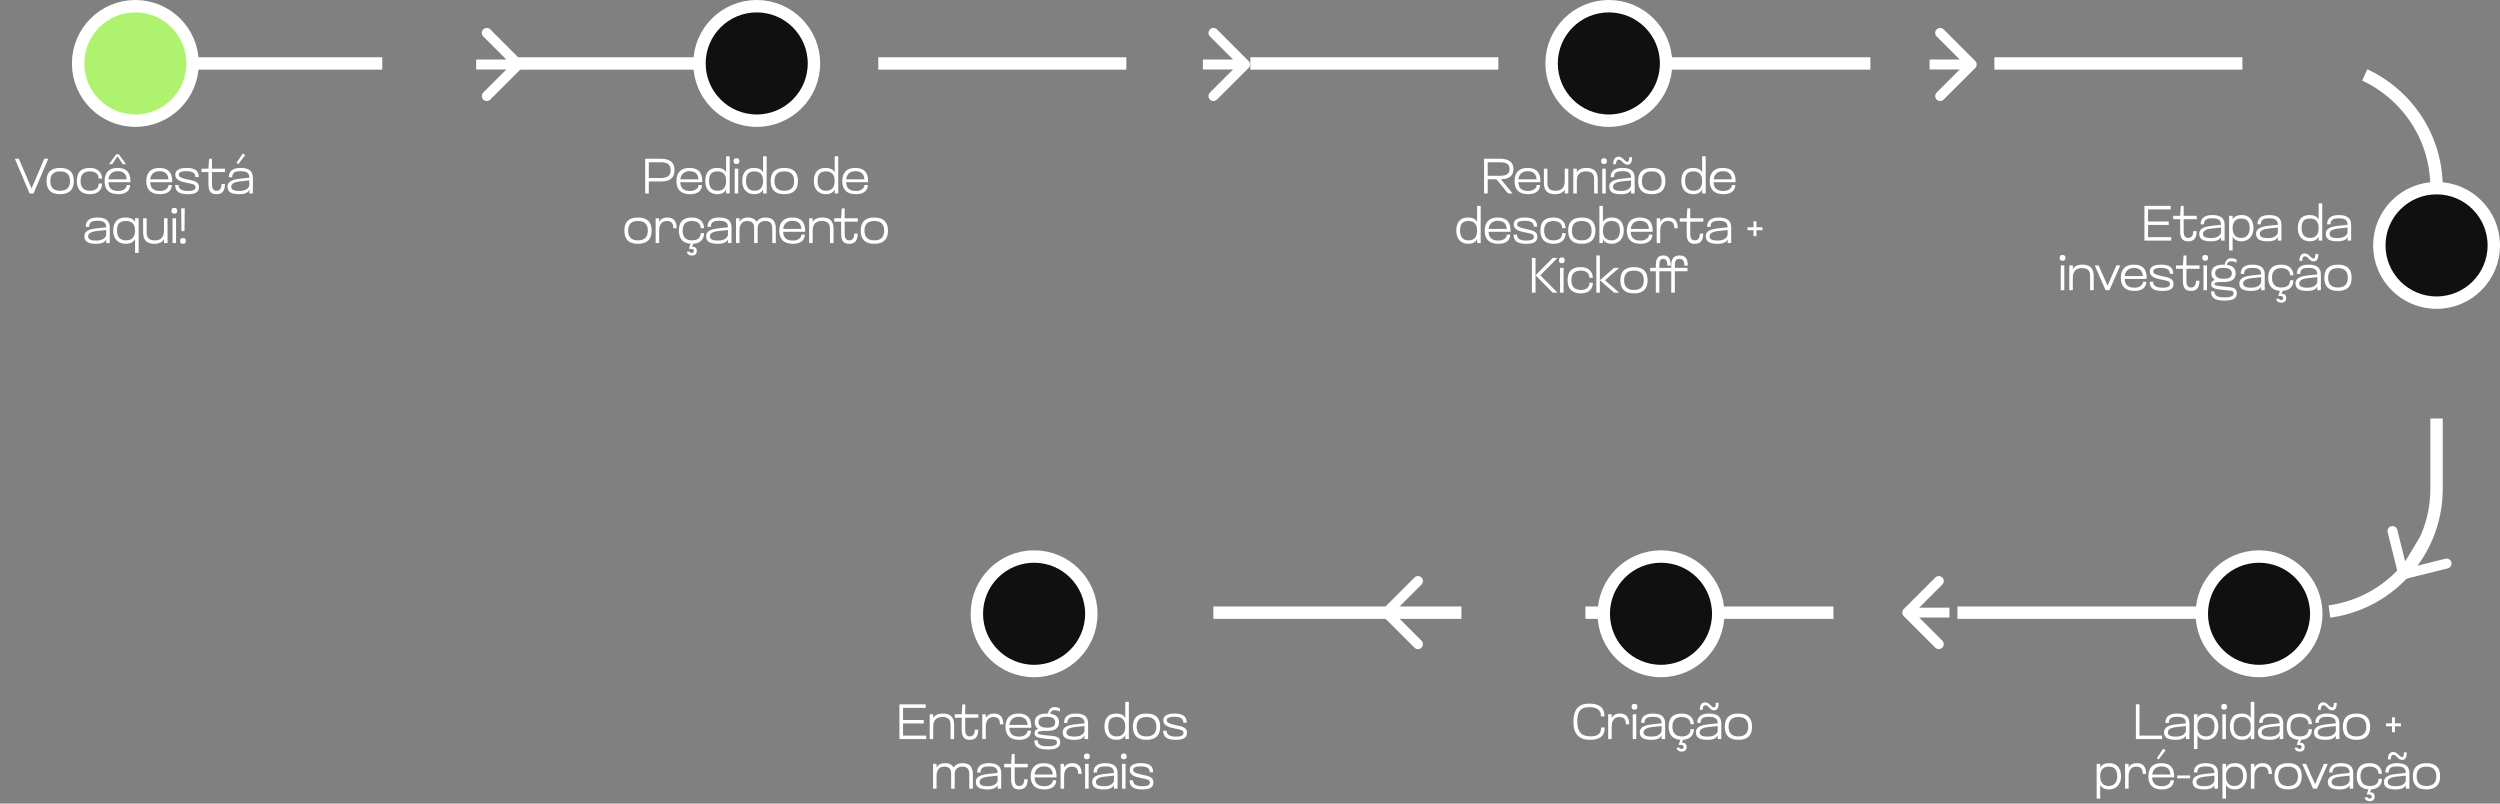 <svg width="1008" height="324" viewBox="0 0 1008 324" fill="none" xmlns="http://www.w3.org/2000/svg">
<rect x="0" y="0" width="1008" height="324" fill="#808080" stroke="none"/>
<path d="M19.466 64L13.526 78H11.926L5.986 64H7.586L12.726 75.98L17.846 64H19.466ZM18.763 73C18.763 69.52 20.523 67.7 24.243 67.7C27.963 67.7 29.763 69.52 29.763 73C29.763 76.48 27.963 78.3 24.243 78.3C20.523 78.3 18.763 76.48 18.763 73ZM20.283 73C20.283 75.58 21.563 76.92 24.243 76.92C26.923 76.92 28.223 75.58 28.223 73C28.223 70.44 26.923 69.1 24.243 69.1C21.543 69.1 20.283 70.44 20.283 73ZM36.27 67.7C39.45 67.7 41.13 69.6 41.13 72H39.77C39.77 70.36 38.67 69.1 36.23 69.1C34.03 69.1 32.49 70.12 32.49 72.98C32.49 75.96 34.19 76.92 36.29 76.92C38.75 76.92 39.79 75.66 39.79 74H41.15C41.15 76.4 39.67 78.3 36.31 78.3C32.85 78.3 30.97 76.48 30.97 73C30.97 69.48 32.59 67.7 36.27 67.7ZM52.581 73.1V73.46H43.701C43.821 76.1 45.321 77 47.721 77C49.681 77 51.101 75.9 51.101 74.6H52.461C52.461 76.8 50.801 78.3 47.701 78.3C43.981 78.3 42.161 76.48 42.161 73C42.161 69.6 44.001 67.7 47.341 67.7C51.081 67.7 52.581 69.6 52.581 73.1ZM43.741 72.3H51.061C50.921 69.92 49.461 69.02 47.421 69.02C45.501 69.02 43.941 70.12 43.741 72.3ZM47.901 62.2L50.801 66.2H49.521L47.361 63L45.241 66.2H43.941L46.861 62.2H47.901ZM69.417 73.1V73.46H60.537C60.657 76.1 62.157 77 64.557 77C66.517 77 67.937 75.9 67.937 74.6H69.297C69.297 76.8 67.637 78.3 64.537 78.3C60.817 78.3 58.997 76.48 58.997 73C58.997 69.6 60.837 67.7 64.177 67.7C67.917 67.7 69.417 69.6 69.417 73.1ZM60.577 72.3H67.897C67.757 69.92 66.297 69.02 64.257 69.02C62.337 69.02 60.777 70.12 60.577 72.3ZM70.678 70.46C70.678 68.52 72.458 67.7 75.198 67.7C78.538 67.7 80.138 68.8 80.138 71.4H78.778C78.778 69.58 77.378 69.02 75.058 69.02C72.558 69.02 72.078 69.78 72.078 70.46C72.078 71.2 72.878 71.78 75.578 72.34C78.498 72.94 80.238 73.3 80.238 75.48C80.238 77.54 78.678 78.3 75.738 78.3C72.198 78.3 70.638 77.2 70.638 74.6H71.998C71.998 76.4 73.618 77 75.818 77C78.078 77 78.838 76.4 78.838 75.54C78.838 74.24 77.518 74.2 75.118 73.68C72.938 73.24 70.678 72.56 70.678 70.46ZM84.039 74.36V69.38H81.239V68H84.039L84.299 64H85.459V68H90.739V69.38H85.459V74.26C85.459 75.5 85.719 76.92 87.279 76.92C88.379 76.92 89.319 76.3 89.319 74.2H90.699C90.699 77.3 89.339 78.3 87.259 78.3C85.299 78.3 84.039 77.38 84.039 74.36ZM100.527 78V76.44C100.227 77.46 99.027 78.3 96.507 78.3C93.607 78.3 91.727 77.64 91.727 75.26C91.727 73.36 93.307 72.42 96.787 72.04L100.527 71.64V71.56C100.527 69.18 98.447 69.02 97.027 69.02C95.467 69.02 93.627 69.18 93.627 71.46H92.267C92.267 68.84 94.087 67.7 96.987 67.7C100.327 67.7 101.967 68.96 101.967 71.68V78H100.527ZM100.527 74.6V72.74L96.727 73.14C94.967 73.34 93.247 73.88 93.247 75.26C93.247 76.26 93.847 77 96.567 77C99.527 77 100.527 75.44 100.527 74.6ZM95.347 65.7L97.907 61.86L98.847 62.54L96.067 66.2L95.347 65.7ZM42.812 98V96.44C42.512 97.46 41.312 98.3 38.792 98.3C35.892 98.3 34.012 97.64 34.012 95.26C34.012 93.36 35.592 92.42 39.072 92.04L42.812 91.64V91.56C42.812 89.18 40.732 89.02 39.312 89.02C37.752 89.02 35.912 89.18 35.912 91.46H34.552C34.552 88.84 36.372 87.7 39.272 87.7C42.612 87.7 44.252 88.96 44.252 91.68V98H42.812ZM42.812 94.6V92.74L39.012 93.14C37.252 93.34 35.532 93.88 35.532 95.26C35.532 96.26 36.132 97 38.852 97C41.812 97 42.812 95.44 42.812 94.6ZM54.458 102V96.42C53.858 97.56 52.718 98.3 50.657 98.3C47.797 98.3 45.657 96.48 45.657 93C45.657 89.52 47.417 87.7 50.578 87.7C52.657 87.7 53.837 88.38 54.458 89.52V88H55.898V102H54.458ZM47.178 93C47.178 95.54 48.417 96.92 50.797 96.92C53.237 96.92 54.458 95.54 54.458 93C54.458 90.44 53.237 89.1 50.797 89.1C48.057 89.1 47.178 90.44 47.178 93ZM57.713 88H59.133V93.64C59.133 95.58 59.753 96.92 62.453 96.92C64.873 96.92 66.113 95.58 66.113 93.02V88H67.553V98H66.113V96.44C65.453 97.58 64.253 98.3 62.213 98.3C59.093 98.3 57.713 96.78 57.713 93.7V88ZM69.573 98V88H70.993V98H69.573ZM69.113 84.96C69.113 84.18 69.473 83.8 70.273 83.8C71.093 83.8 71.453 84.18 71.453 84.96C71.453 85.74 71.093 86.14 70.273 86.14C69.473 86.14 69.113 85.74 69.113 84.96ZM73.051 84H74.491L74.391 93.2H73.151L73.051 84ZM72.611 97.14C72.611 96.36 72.951 95.98 73.771 95.98C74.591 95.98 74.931 96.36 74.931 97.14C74.931 97.94 74.591 98.3 73.771 98.3C72.951 98.3 72.611 97.94 72.611 97.14Z" fill="white"/>
<path d="M260.143 78V64H266.343C270.263 64 271.963 65.56 271.963 68.6C271.963 71.62 270.303 73.18 266.343 73.18H261.603V78H260.143ZM261.603 71.78H266.403C269.303 71.78 270.403 70.72 270.403 68.6C270.403 66.46 269.303 65.42 266.403 65.42H261.603V71.78ZM283.151 73.1V73.46H274.271C274.391 76.1 275.891 77 278.291 77C280.251 77 281.671 75.9 281.671 74.6H283.031C283.031 76.8 281.371 78.3 278.271 78.3C274.551 78.3 272.731 76.48 272.731 73C272.731 69.6 274.571 67.7 277.911 67.7C281.651 67.7 283.151 69.6 283.151 73.1ZM274.311 72.3H281.631C281.491 69.92 280.031 69.02 277.991 69.02C276.071 69.02 274.511 70.12 274.311 72.3ZM292.772 78V76.42C292.192 77.56 291.112 78.3 289.152 78.3C286.412 78.3 284.372 76.48 284.372 73C284.372 69.52 286.052 67.7 289.072 67.7C291.072 67.7 292.192 68.38 292.772 69.52V63H294.212V78H292.772ZM285.892 73C285.892 75.54 287.072 76.92 289.312 76.92C291.612 76.92 292.772 75.54 292.772 73C292.772 70.44 291.612 69.1 289.312 69.1C286.732 69.1 285.892 70.44 285.892 73ZM296.237 78V68H297.657V78H296.237ZM295.777 64.96C295.777 64.18 296.137 63.8 296.937 63.8C297.757 63.8 298.117 64.18 298.117 64.96C298.117 65.74 297.757 66.14 296.937 66.14C296.137 66.14 295.777 65.74 295.777 64.96ZM307.674 78V76.42C307.094 77.56 306.014 78.3 304.054 78.3C301.314 78.3 299.274 76.48 299.274 73C299.274 69.52 300.954 67.7 303.974 67.7C305.974 67.7 307.094 68.38 307.674 69.52V63H309.114V78H307.674ZM300.794 73C300.794 75.54 301.974 76.92 304.214 76.92C306.514 76.92 307.674 75.54 307.674 73C307.674 70.44 306.514 69.1 304.214 69.1C301.634 69.1 300.794 70.44 300.794 73ZM310.739 73C310.739 69.52 312.499 67.7 316.219 67.7C319.939 67.7 321.739 69.52 321.739 73C321.739 76.48 319.939 78.3 316.219 78.3C312.499 78.3 310.739 76.48 310.739 73ZM312.259 73C312.259 75.58 313.539 76.92 316.219 76.92C318.899 76.92 320.199 75.58 320.199 73C320.199 70.44 318.899 69.1 316.219 69.1C313.519 69.1 312.259 70.44 312.259 73ZM336.541 78V76.42C335.961 77.56 334.881 78.3 332.921 78.3C330.181 78.3 328.141 76.48 328.141 73C328.141 69.52 329.821 67.7 332.841 67.7C334.841 67.7 335.961 68.38 336.541 69.52V63H337.981V78H336.541ZM329.661 73C329.661 75.54 330.841 76.92 333.081 76.92C335.381 76.92 336.541 75.54 336.541 73C336.541 70.44 335.381 69.1 333.081 69.1C330.501 69.1 329.661 70.44 329.661 73ZM350.026 73.1V73.46H341.146C341.266 76.1 342.766 77 345.166 77C347.126 77 348.546 75.9 348.546 74.6H349.906C349.906 76.8 348.246 78.3 345.146 78.3C341.426 78.3 339.606 76.48 339.606 73C339.606 69.6 341.446 67.7 344.786 67.7C348.526 67.7 350.026 69.6 350.026 73.1ZM341.186 72.3H348.506C348.366 69.92 346.906 69.02 344.866 69.02C342.946 69.02 341.386 70.12 341.186 72.3ZM251.745 93C251.745 89.52 253.505 87.7 257.225 87.7C260.945 87.7 262.745 89.52 262.745 93C262.745 96.48 260.945 98.3 257.225 98.3C253.505 98.3 251.745 96.48 251.745 93ZM253.265 93C253.265 95.58 254.545 96.92 257.225 96.92C259.905 96.92 261.205 95.58 261.205 93C261.205 90.44 259.905 89.1 257.225 89.1C254.525 89.1 253.265 90.44 253.265 93ZM265.772 98H264.352V88H265.772V89.46C266.392 88.36 267.472 87.7 269.092 87.7C271.672 87.7 272.832 89.26 272.832 92.04H271.472C271.472 90.28 270.892 89.1 268.892 89.1C266.952 89.1 265.772 90.44 265.772 93V98ZM279.017 87.7C282.197 87.7 283.877 89.6 283.877 92H282.517C282.517 90.36 281.417 89.1 278.977 89.1C276.777 89.1 275.237 90.12 275.237 92.98C275.237 95.96 276.937 96.92 279.037 96.92C281.497 96.92 282.537 95.66 282.537 94H283.897C283.897 96.4 282.417 98.3 279.057 98.3C275.597 98.3 273.717 96.48 273.717 93C273.717 89.48 275.337 87.7 279.017 87.7ZM278.457 98.26H279.577L279.037 99.44C279.977 99.44 280.957 99.76 280.957 101.12C280.957 102.48 280.157 103.04 278.997 103.04C278.677 103.04 276.997 103 276.997 101.44H278.077C278.077 101.78 278.537 101.98 278.917 101.98C279.477 101.98 279.777 101.7 279.777 101.16C279.777 100.52 279.217 100.32 278.357 100.32H277.737L278.457 98.26ZM293.509 98V96.44C293.209 97.46 292.009 98.3 289.489 98.3C286.589 98.3 284.709 97.64 284.709 95.26C284.709 93.36 286.289 92.42 289.769 92.04L293.509 91.64V91.56C293.509 89.18 291.429 89.02 290.009 89.02C288.449 89.02 286.609 89.18 286.609 91.46H285.249C285.249 88.84 287.069 87.7 289.969 87.7C293.309 87.7 294.949 88.96 294.949 91.68V98H293.509ZM293.509 94.6V92.74L289.709 93.14C287.949 93.34 286.229 93.88 286.229 95.26C286.229 96.26 286.829 97 289.549 97C292.509 97 293.509 95.44 293.509 94.6ZM305.494 98H304.054V91.72C304.054 90.44 303.534 89.1 301.274 89.1C299.214 89.1 298.174 90.44 298.174 93V98H296.754V88H298.174V89.48C298.814 88.36 299.894 87.7 301.574 87.7C303.354 87.7 304.474 88.4 305.034 89.44C305.634 88.52 306.774 87.7 308.634 87.7C311.574 87.7 312.814 89.22 312.814 92.32V98H311.374V92.38C311.374 90.44 310.854 89.1 308.594 89.1C306.534 89.1 305.494 90.44 305.494 91.74V98ZM324.626 93.1V93.46H315.746C315.866 96.1 317.366 97 319.766 97C321.726 97 323.146 95.9 323.146 94.6H324.506C324.506 96.8 322.846 98.3 319.746 98.3C316.026 98.3 314.206 96.48 314.206 93C314.206 89.6 316.046 87.7 319.386 87.7C323.126 87.7 324.626 89.6 324.626 93.1ZM315.786 92.3H323.106C322.966 89.92 321.506 89.02 319.466 89.02C317.546 89.02 315.986 90.12 315.786 92.3ZM327.666 98H326.246V88H327.666V89.48C328.346 88.36 329.546 87.7 331.586 87.7C334.706 87.7 336.086 89.22 336.086 92.32V98H334.646V92.38C334.646 90.44 334.046 89.1 331.326 89.1C328.906 89.1 327.666 90.44 327.666 93V98ZM339.149 94.36V89.38H336.349V88H339.149L339.409 84H340.569V88H345.849V89.38H340.569V94.26C340.569 95.5 340.829 96.92 342.389 96.92C343.489 96.92 344.429 96.3 344.429 94.2H345.809C345.809 97.3 344.449 98.3 342.369 98.3C340.409 98.3 339.149 97.38 339.149 94.36ZM347.038 93C347.038 89.52 348.798 87.7 352.518 87.7C356.238 87.7 358.038 89.52 358.038 93C358.038 96.48 356.238 98.3 352.518 98.3C348.798 98.3 347.038 96.48 347.038 93ZM348.558 93C348.558 95.58 349.838 96.92 352.518 96.92C355.198 96.92 356.498 95.58 356.498 93C356.498 90.44 355.198 89.1 352.518 89.1C349.818 89.1 348.558 90.44 348.558 93Z" fill="white"/>
<path d="M598.381 78V64H604.581C608.501 64 610.201 65.42 610.201 68.14C610.201 70.74 608.661 72.24 605.361 72.24H605.141L609.881 78H608.061L603.361 72.28H599.841V78H598.381ZM599.841 70.88H604.661C607.581 70.88 608.641 69.96 608.641 68.14C608.641 66.32 607.581 65.42 604.661 65.42H599.841V70.88ZM621.077 73.1V73.46H612.197C612.317 76.1 613.817 77 616.217 77C618.177 77 619.597 75.9 619.597 74.6H620.957C620.957 76.8 619.297 78.3 616.197 78.3C612.477 78.3 610.657 76.48 610.657 73C610.657 69.6 612.497 67.7 615.837 67.7C619.577 67.7 621.077 69.6 621.077 73.1ZM612.237 72.3H619.557C619.417 69.92 617.957 69.02 615.917 69.02C613.997 69.02 612.437 70.12 612.237 72.3ZM622.497 68H623.917V73.64C623.917 75.58 624.537 76.92 627.237 76.92C629.657 76.92 630.897 75.58 630.897 73.02V68H632.337V78H630.897V76.44C630.237 77.58 629.037 78.3 626.997 78.3C623.877 78.3 622.497 76.78 622.497 73.7V68ZM635.778 78H634.358V68H635.778V69.48C636.458 68.36 637.658 67.7 639.698 67.7C642.818 67.7 644.198 69.22 644.198 72.32V78H642.758V72.38C642.758 70.44 642.158 69.1 639.438 69.1C637.018 69.1 635.778 70.44 635.778 73V78ZM646.018 78V68H647.438V78H646.018ZM645.558 64.96C645.558 64.18 645.918 63.8 646.718 63.8C647.538 63.8 647.898 64.18 647.898 64.96C647.898 65.74 647.538 66.14 646.718 66.14C645.918 66.14 645.558 65.74 645.558 64.96ZM657.655 78V76.44C657.355 77.46 656.155 78.3 653.635 78.3C650.735 78.3 648.855 77.64 648.855 75.26C648.855 73.36 650.435 72.42 653.915 72.04L657.655 71.64V71.56C657.655 69.18 655.575 69.02 654.155 69.02C652.595 69.02 650.755 69.18 650.755 71.46H649.395C649.395 68.84 651.215 67.7 654.115 67.7C657.455 67.7 659.095 68.96 659.095 71.68V78H657.655ZM657.655 74.6V72.74L653.855 73.14C652.095 73.34 650.375 73.88 650.375 75.26C650.375 76.26 650.975 77 653.695 77C656.655 77 657.655 75.44 657.655 74.6ZM650.435 66.2C650.435 64.64 650.935 63.18 652.635 63.18C654.315 63.18 655.055 65.24 656.095 65.24C656.775 65.24 656.875 64.48 656.875 63.38H658.055C658.055 64.98 657.675 66.4 656.255 66.4C654.335 66.4 654.095 64.36 652.655 64.36C652.215 64.36 651.595 64.64 651.595 66.2H650.435ZM660.501 73C660.501 69.52 662.261 67.7 665.981 67.7C669.701 67.7 671.501 69.52 671.501 73C671.501 76.48 669.701 78.3 665.981 78.3C662.261 78.3 660.501 76.48 660.501 73ZM662.021 73C662.021 75.58 663.301 76.92 665.981 76.92C668.661 76.92 669.961 75.58 669.961 73C669.961 70.44 668.661 69.1 665.981 69.1C663.281 69.1 662.021 70.44 662.021 73ZM686.303 78V76.42C685.723 77.56 684.643 78.3 682.683 78.3C679.943 78.3 677.903 76.48 677.903 73C677.903 69.52 679.583 67.7 682.603 67.7C684.603 67.7 685.723 68.38 686.303 69.52V63H687.743V78H686.303ZM679.423 73C679.423 75.54 680.603 76.92 682.843 76.92C685.143 76.92 686.303 75.54 686.303 73C686.303 70.44 685.143 69.1 682.843 69.1C680.263 69.1 679.423 70.44 679.423 73ZM699.788 73.1V73.46H690.908C691.028 76.1 692.528 77 694.928 77C696.888 77 698.308 75.9 698.308 74.6H699.668C699.668 76.8 698.008 78.3 694.908 78.3C691.188 78.3 689.368 76.48 689.368 73C689.368 69.6 691.208 67.7 694.548 67.7C698.288 67.7 699.788 69.6 699.788 73.1ZM690.948 72.3H698.268C698.128 69.92 696.668 69.02 694.628 69.02C692.708 69.02 691.148 70.12 690.948 72.3ZM595.571 98V96.42C594.991 97.56 593.911 98.3 591.951 98.3C589.211 98.3 587.171 96.48 587.171 93C587.171 89.52 588.851 87.7 591.871 87.7C593.871 87.7 594.991 88.38 595.571 89.52V83H597.011V98H595.571ZM588.691 93C588.691 95.54 589.871 96.92 592.111 96.92C594.411 96.92 595.571 95.54 595.571 93C595.571 90.44 594.411 89.1 592.111 89.1C589.531 89.1 588.691 90.44 588.691 93ZM609.055 93.1V93.46H600.175C600.295 96.1 601.795 97 604.195 97C606.155 97 607.575 95.9 607.575 94.6H608.935C608.935 96.8 607.275 98.3 604.175 98.3C600.455 98.3 598.635 96.48 598.635 93C598.635 89.6 600.475 87.7 603.815 87.7C607.555 87.7 609.055 89.6 609.055 93.1ZM600.215 92.3H607.535C607.395 89.92 605.935 89.02 603.895 89.02C601.975 89.02 600.415 90.12 600.215 92.3ZM610.316 90.46C610.316 88.52 612.096 87.7 614.836 87.7C618.176 87.7 619.776 88.8 619.776 91.4H618.416C618.416 89.58 617.016 89.02 614.696 89.02C612.196 89.02 611.716 89.78 611.716 90.46C611.716 91.2 612.516 91.78 615.216 92.34C618.136 92.94 619.876 93.3 619.876 95.48C619.876 97.54 618.316 98.3 615.376 98.3C611.836 98.3 610.276 97.2 610.276 94.6H611.636C611.636 96.4 613.256 97 615.456 97C617.716 97 618.476 96.4 618.476 95.54C618.476 94.24 617.156 94.2 614.756 93.68C612.576 93.24 610.316 92.56 610.316 90.46ZM626.377 87.7C629.557 87.7 631.237 89.6 631.237 92H629.877C629.877 90.36 628.777 89.1 626.337 89.1C624.137 89.1 622.597 90.12 622.597 92.98C622.597 95.96 624.297 96.92 626.397 96.92C628.857 96.92 629.897 95.66 629.897 94H631.257C631.257 96.4 629.777 98.3 626.417 98.3C622.957 98.3 621.077 96.48 621.077 93C621.077 89.48 622.697 87.7 626.377 87.7ZM632.268 93C632.268 89.52 634.028 87.7 637.748 87.7C641.468 87.7 643.268 89.52 643.268 93C643.268 96.48 641.468 98.3 637.748 98.3C634.028 98.3 632.268 96.48 632.268 93ZM633.788 93C633.788 95.58 635.068 96.92 637.748 96.92C640.428 96.92 641.728 95.58 641.728 93C641.728 90.44 640.428 89.1 637.748 89.1C635.048 89.1 633.788 90.44 633.788 93ZM646.295 98H644.875V83H646.295V89.48C646.915 88.36 648.035 87.7 649.995 87.7C652.795 87.7 654.715 89.52 654.715 93C654.715 96.48 652.415 98.3 649.915 98.3C647.995 98.3 646.895 97.58 646.295 96.46V98ZM653.175 93C653.175 90.44 652.155 89.1 649.775 89.1C647.535 89.1 646.295 90.44 646.295 93C646.295 95.54 647.535 96.92 649.775 96.92C651.795 96.92 653.175 95.54 653.175 93ZM666.36 93.1V93.46H657.48C657.6 96.1 659.1 97 661.5 97C663.46 97 664.88 95.9 664.88 94.6H666.24C666.24 96.8 664.58 98.3 661.48 98.3C657.76 98.3 655.94 96.48 655.94 93C655.94 89.6 657.78 87.7 661.12 87.7C664.86 87.7 666.36 89.6 666.36 93.1ZM657.52 92.3H664.84C664.7 89.92 663.24 89.02 661.2 89.02C659.28 89.02 657.72 90.12 657.52 92.3ZM669.401 98H667.981V88H669.401V89.46C670.021 88.36 671.101 87.7 672.721 87.7C675.301 87.7 676.461 89.26 676.461 92.04H675.101C675.101 90.28 674.521 89.1 672.521 89.1C670.581 89.1 669.401 90.44 669.401 93V98ZM680.083 94.36V89.38H677.283V88H680.083L680.343 84H681.503V88H686.783V89.38H681.503V94.26C681.503 95.5 681.763 96.92 683.323 96.92C684.423 96.92 685.363 96.3 685.363 94.2H686.743C686.743 97.3 685.383 98.3 683.303 98.3C681.343 98.3 680.083 97.38 680.083 94.36ZM696.571 98V96.44C696.271 97.46 695.071 98.3 692.551 98.3C689.651 98.3 687.771 97.64 687.771 95.26C687.771 93.36 689.351 92.42 692.831 92.04L696.571 91.64V91.56C696.571 89.18 694.491 89.02 693.071 89.02C691.511 89.02 689.671 89.18 689.671 91.46H688.311C688.311 88.84 690.131 87.7 693.031 87.7C696.371 87.7 698.011 88.96 698.011 91.68V98H696.571ZM696.571 94.6V92.74L692.771 93.14C691.011 93.34 689.291 93.88 689.291 95.26C689.291 96.26 689.891 97 692.611 97C695.571 97 696.571 95.44 696.571 94.6ZM704.612 92.82V91.64H707.012V89.22H708.192V91.64H710.612V92.82H708.192V95.22H707.012V92.82H704.612ZM617.668 118V104H619.128V111L626.048 104H627.988L621.068 111L627.988 118H626.048L619.128 111V118H617.668ZM629.016 118V108H630.436V118H629.016ZM628.556 104.96C628.556 104.18 628.916 103.8 629.716 103.8C630.536 103.8 630.896 104.18 630.896 104.96C630.896 105.74 630.536 106.14 629.716 106.14C628.916 106.14 628.556 105.74 628.556 104.96ZM637.353 107.7C640.533 107.7 642.213 109.6 642.213 112H640.853C640.853 110.36 639.753 109.1 637.313 109.1C635.113 109.1 633.573 110.12 633.573 112.98C633.573 115.96 635.273 116.92 637.373 116.92C639.833 116.92 640.873 115.66 640.873 114H642.233C642.233 116.4 640.753 118.3 637.393 118.3C633.933 118.3 632.053 116.48 632.053 113C632.053 109.48 633.673 107.7 637.353 107.7ZM647.125 113L652.845 118H650.805L645.065 113L650.805 108H652.845L647.125 113ZM645.065 118H643.645V103H645.065V118ZM653.323 113C653.323 109.52 655.083 107.7 658.803 107.7C662.523 107.7 664.323 109.52 664.323 113C664.323 116.48 662.523 118.3 658.803 118.3C655.083 118.3 653.323 116.48 653.323 113ZM654.843 113C654.843 115.58 656.123 116.92 658.803 116.92C661.483 116.92 662.783 115.58 662.783 113C662.783 110.44 661.483 109.1 658.803 109.1C656.103 109.1 654.843 110.44 654.843 113ZM667.63 106.96C667.63 104.3 668.53 103 670.63 103C672.55 103 673.63 104 673.63 107.1H672.27C672.27 105.08 671.69 104.4 670.59 104.4C669.59 104.4 669.05 104.94 669.05 107V108H673.85V106.96C673.85 104.3 674.85 103 677.17 103C679.29 103 680.51 104 680.51 107.1H679.13C679.13 105.08 678.43 104.4 677.13 104.4C675.91 104.4 675.29 104.94 675.29 107V108H680.39V109.38H675.29V118H673.85V109.38H669.05V118H667.63V109.38H665.33V108H667.63V106.96Z" fill="white"/>
<path d="M864.633 97V83H875.233V84.42H866.093V89.3H874.433V90.7H866.093V95.6H875.433V97H864.633ZM879.04 93.36V88.38H876.24V87H879.04L879.3 83H880.46V87H885.74V88.38H880.46V93.26C880.46 94.5 880.72 95.92 882.28 95.92C883.38 95.92 884.32 95.3 884.32 93.2H885.7C885.7 96.3 884.34 97.3 882.26 97.3C880.3 97.3 879.04 96.38 879.04 93.36ZM895.529 97V95.44C895.229 96.46 894.029 97.3 891.509 97.3C888.609 97.3 886.729 96.64 886.729 94.26C886.729 92.36 888.309 91.42 891.789 91.04L895.529 90.64V90.56C895.529 88.18 893.449 88.02 892.029 88.02C890.469 88.02 888.629 88.18 888.629 90.46H887.269C887.269 87.84 889.089 86.7 891.989 86.7C895.329 86.7 896.969 87.96 896.969 90.68V97H895.529ZM895.529 93.6V91.74L891.729 92.14C889.969 92.34 888.249 92.88 888.249 94.26C888.249 95.26 888.849 96 891.569 96C894.529 96 895.529 94.44 895.529 93.6ZM900.194 101H898.774V87H900.194V88.48C900.814 87.36 901.934 86.7 903.894 86.7C906.694 86.7 908.614 88.52 908.614 92C908.614 95.48 906.314 97.3 903.814 97.3C901.894 97.3 900.794 96.58 900.194 95.46V101ZM907.074 92C907.074 89.44 906.054 88.1 903.674 88.1C901.434 88.1 900.194 89.44 900.194 92C900.194 94.54 901.434 95.92 903.674 95.92C905.694 95.92 907.074 94.54 907.074 92ZM918.439 97V95.44C918.139 96.46 916.939 97.3 914.419 97.3C911.519 97.3 909.639 96.64 909.639 94.26C909.639 92.36 911.219 91.42 914.699 91.04L918.439 90.64V90.56C918.439 88.18 916.359 88.02 914.939 88.02C913.379 88.02 911.539 88.18 911.539 90.46H910.179C910.179 87.84 911.999 86.7 914.899 86.7C918.239 86.7 919.879 87.96 919.879 90.68V97H918.439ZM918.439 93.6V91.74L914.639 92.14C912.879 92.34 911.159 92.88 911.159 94.26C911.159 95.26 911.759 96 914.479 96C917.439 96 918.439 94.44 918.439 93.6ZM934.879 97V95.42C934.299 96.56 933.219 97.3 931.259 97.3C928.519 97.3 926.479 95.48 926.479 92C926.479 88.52 928.159 86.7 931.179 86.7C933.179 86.7 934.299 87.38 934.879 88.52V82H936.319V97H934.879ZM927.999 92C927.999 94.54 929.179 95.92 931.419 95.92C933.719 95.92 934.879 94.54 934.879 92C934.879 89.44 933.719 88.1 931.419 88.1C928.839 88.1 927.999 89.44 927.999 92ZM946.544 97V95.44C946.244 96.46 945.044 97.3 942.524 97.3C939.624 97.3 937.744 96.64 937.744 94.26C937.744 92.36 939.324 91.42 942.804 91.04L946.544 90.64V90.56C946.544 88.18 944.464 88.02 943.044 88.02C941.484 88.02 939.644 88.18 939.644 90.46H938.284C938.284 87.84 940.104 86.7 943.004 86.7C946.344 86.7 947.984 87.96 947.984 90.68V97H946.544ZM946.544 93.6V91.74L942.744 92.14C940.984 92.34 939.264 92.88 939.264 94.26C939.264 95.26 939.864 96 942.584 96C945.544 96 946.544 94.44 946.544 93.6ZM830.903 117V107H832.323V117H830.903ZM830.443 103.96C830.443 103.18 830.803 102.8 831.603 102.8C832.423 102.8 832.783 103.18 832.783 103.96C832.783 104.74 832.423 105.14 831.603 105.14C830.803 105.14 830.443 104.74 830.443 103.96ZM835.76 117H834.34V107H835.76V108.48C836.44 107.36 837.64 106.7 839.68 106.7C842.8 106.7 844.18 108.22 844.18 111.32V117H842.74V111.38C842.74 109.44 842.14 108.1 839.42 108.1C837 108.1 835.76 109.44 835.76 112V117ZM848.96 117L844.6 107H846.16L849.76 115.18L853.32 107H854.9L850.54 117H848.96ZM865.532 112.1V112.46H856.652C856.772 115.1 858.272 116 860.672 116C862.632 116 864.052 114.9 864.052 113.6H865.412C865.412 115.8 863.752 117.3 860.652 117.3C856.932 117.3 855.112 115.48 855.112 112C855.112 108.6 856.952 106.7 860.292 106.7C864.032 106.7 865.532 108.6 865.532 112.1ZM856.692 111.3H864.012C863.872 108.92 862.412 108.02 860.372 108.02C858.452 108.02 856.892 109.12 856.692 111.3ZM866.793 109.46C866.793 107.52 868.573 106.7 871.313 106.7C874.653 106.7 876.253 107.8 876.253 110.4H874.893C874.893 108.58 873.493 108.02 871.173 108.02C868.673 108.02 868.193 108.78 868.193 109.46C868.193 110.2 868.993 110.78 871.693 111.34C874.613 111.94 876.353 112.3 876.353 114.48C876.353 116.54 874.793 117.3 871.853 117.3C868.313 117.3 866.753 116.2 866.753 113.6H868.113C868.113 115.4 869.733 116 871.933 116C874.193 116 874.953 115.4 874.953 114.54C874.953 113.24 873.633 113.2 871.233 112.68C869.053 112.24 866.793 111.56 866.793 109.46ZM880.154 113.36V108.38H877.354V107H880.154L880.414 103H881.574V107H886.854V108.38H881.574V113.26C881.574 114.5 881.834 115.92 883.394 115.92C884.494 115.92 885.434 115.3 885.434 113.2H886.814C886.814 116.3 885.454 117.3 883.374 117.3C881.414 117.3 880.154 116.38 880.154 113.36ZM888.442 117V107H889.862V117H888.442ZM887.982 103.96C887.982 103.18 888.342 102.8 889.142 102.8C889.962 102.8 890.322 103.18 890.322 103.96C890.322 104.74 889.962 105.14 889.142 105.14C888.342 105.14 887.982 104.74 887.982 103.96ZM901.779 104.64V105.9C901.139 105.52 900.319 105.34 899.599 105.34C898.879 105.34 897.839 105.76 897.819 107.22H896.979C896.979 105.5 897.899 104.1 899.619 104.1C900.459 104.1 901.179 104.36 901.779 104.64ZM891.619 110.2C891.619 107.88 893.259 106.7 896.499 106.7C899.739 106.7 901.419 107.88 901.419 110.2C901.419 112.52 899.919 113.7 896.679 113.7C893.419 113.7 891.619 112.52 891.619 110.2ZM893.159 110.2C893.159 111.74 894.519 112.4 896.639 112.4C898.839 112.4 899.879 111.74 899.879 110.2C899.879 108.68 898.659 108.02 896.479 108.02C893.999 108.02 893.159 108.68 893.159 110.2ZM896.639 112.58V113.7C894.139 113.7 892.859 113.74 892.859 114.48C892.859 115.1 893.899 115.24 896.839 115.54C899.799 115.82 901.899 115.78 901.899 118.3C901.899 120.3 900.299 121.2 896.959 121.2C892.999 121.2 891.479 120.1 891.479 117.5H892.839C892.839 119.3 894.199 119.9 896.819 119.9C898.979 119.9 900.579 119.6 900.579 118.32C900.579 116.88 899.139 117.24 896.499 116.92C894.179 116.62 891.539 116.6 891.539 114.64C891.539 112.6 894.059 112.58 896.639 112.58ZM911.7 117V115.44C911.4 116.46 910.2 117.3 907.68 117.3C904.78 117.3 902.9 116.64 902.9 114.26C902.9 112.36 904.48 111.42 907.96 111.04L911.7 110.64V110.56C911.7 108.18 909.62 108.02 908.2 108.02C906.64 108.02 904.8 108.18 904.8 110.46H903.44C903.44 107.84 905.26 106.7 908.16 106.7C911.5 106.7 913.14 107.96 913.14 110.68V117H911.7ZM911.7 113.6V111.74L907.9 112.14C906.14 112.34 904.42 112.88 904.42 114.26C904.42 115.26 905.02 116 907.74 116C910.7 116 911.7 114.44 911.7 113.6ZM919.846 106.7C923.026 106.7 924.706 108.6 924.706 111H923.346C923.346 109.36 922.246 108.1 919.806 108.1C917.606 108.1 916.066 109.12 916.066 111.98C916.066 114.96 917.766 115.92 919.866 115.92C922.326 115.92 923.366 114.66 923.366 113H924.726C924.726 115.4 923.246 117.3 919.886 117.3C916.426 117.3 914.546 115.48 914.546 112C914.546 108.48 916.166 106.7 919.846 106.7ZM919.286 117.26H920.406L919.866 118.44C920.806 118.44 921.786 118.76 921.786 120.12C921.786 121.48 920.986 122.04 919.826 122.04C919.506 122.04 917.826 122 917.826 120.44H918.906C918.906 120.78 919.366 120.98 919.746 120.98C920.306 120.98 920.606 120.7 920.606 120.16C920.606 119.52 920.046 119.32 919.186 119.32H918.566L919.286 117.26ZM934.337 117V115.44C934.037 116.46 932.837 117.3 930.317 117.3C927.417 117.3 925.537 116.64 925.537 114.26C925.537 112.36 927.117 111.42 930.597 111.04L934.337 110.64V110.56C934.337 108.18 932.257 108.02 930.837 108.02C929.277 108.02 927.437 108.18 927.437 110.46H926.077C926.077 107.84 927.897 106.7 930.797 106.7C934.137 106.7 935.777 107.96 935.777 110.68V117H934.337ZM934.337 113.6V111.74L930.537 112.14C928.777 112.34 927.057 112.88 927.057 114.26C927.057 115.26 927.657 116 930.377 116C933.337 116 934.337 114.44 934.337 113.6ZM927.117 105.2C927.117 103.64 927.617 102.18 929.317 102.18C930.997 102.18 931.737 104.24 932.777 104.24C933.457 104.24 933.557 103.48 933.557 102.38H934.737C934.737 103.98 934.357 105.4 932.937 105.4C931.017 105.4 930.777 103.36 929.337 103.36C928.897 103.36 928.277 103.64 928.277 105.2H927.117ZM937.182 112C937.182 108.52 938.942 106.7 942.662 106.7C946.382 106.7 948.182 108.52 948.182 112C948.182 115.48 946.382 117.3 942.662 117.3C938.942 117.3 937.182 115.48 937.182 112ZM938.702 112C938.702 114.58 939.982 115.92 942.662 115.92C945.342 115.92 946.642 114.58 946.642 112C946.642 109.44 945.342 108.1 942.662 108.1C939.962 108.1 938.702 109.44 938.702 112Z" fill="white"/>
<path d="M861.193 298V284H862.653V296.6H871.753V298H861.193ZM881.346 298V296.44C881.046 297.46 879.846 298.3 877.326 298.3C874.426 298.3 872.546 297.64 872.546 295.26C872.546 293.36 874.126 292.42 877.606 292.04L881.346 291.64V291.56C881.346 289.18 879.266 289.02 877.846 289.02C876.286 289.02 874.446 289.18 874.446 291.46H873.086C873.086 288.84 874.906 287.7 877.806 287.7C881.146 287.7 882.786 288.96 882.786 291.68V298H881.346ZM881.346 294.6V292.74L877.546 293.14C875.786 293.34 874.066 293.88 874.066 295.26C874.066 296.26 874.666 297 877.386 297C880.346 297 881.346 295.44 881.346 294.6ZM886.011 302H884.591V288H886.011V289.48C886.631 288.36 887.751 287.7 889.711 287.7C892.511 287.7 894.431 289.52 894.431 293C894.431 296.48 892.131 298.3 889.631 298.3C887.711 298.3 886.611 297.58 886.011 296.46V302ZM892.891 293C892.891 290.44 891.871 289.1 889.491 289.1C887.251 289.1 886.011 290.44 886.011 293C886.011 295.54 887.251 296.92 889.491 296.92C891.511 296.92 892.891 295.54 892.891 293ZM896.056 298V288H897.476V298H896.056ZM895.596 284.96C895.596 284.18 895.956 283.8 896.756 283.8C897.576 283.8 897.936 284.18 897.936 284.96C897.936 285.74 897.576 286.14 896.756 286.14C895.956 286.14 895.596 285.74 895.596 284.96ZM907.493 298V296.42C906.913 297.56 905.833 298.3 903.873 298.3C901.133 298.3 899.093 296.48 899.093 293C899.093 289.52 900.773 287.7 903.793 287.7C905.793 287.7 906.913 288.38 907.493 289.52V283H908.933V298H907.493ZM900.613 293C900.613 295.54 901.793 296.92 904.033 296.92C906.333 296.92 907.493 295.54 907.493 293C907.493 290.44 906.333 289.1 904.033 289.1C901.453 289.1 900.613 290.44 900.613 293ZM919.158 298V296.44C918.858 297.46 917.658 298.3 915.138 298.3C912.238 298.3 910.358 297.64 910.358 295.26C910.358 293.36 911.938 292.42 915.418 292.04L919.158 291.64V291.56C919.158 289.18 917.078 289.02 915.658 289.02C914.098 289.02 912.258 289.18 912.258 291.46H910.898C910.898 288.84 912.718 287.7 915.618 287.7C918.958 287.7 920.598 288.96 920.598 291.68V298H919.158ZM919.158 294.6V292.74L915.358 293.14C913.598 293.34 911.878 293.88 911.878 295.26C911.878 296.26 912.478 297 915.198 297C918.158 297 919.158 295.44 919.158 294.6ZM927.303 287.7C930.483 287.7 932.163 289.6 932.163 292H930.803C930.803 290.36 929.703 289.1 927.263 289.1C925.063 289.1 923.523 290.12 923.523 292.98C923.523 295.96 925.223 296.92 927.323 296.92C929.783 296.92 930.823 295.66 930.823 294H932.183C932.183 296.4 930.703 298.3 927.343 298.3C923.883 298.3 922.003 296.48 922.003 293C922.003 289.48 923.623 287.7 927.303 287.7ZM926.743 298.26H927.863L927.323 299.44C928.263 299.44 929.243 299.76 929.243 301.12C929.243 302.48 928.443 303.04 927.283 303.04C926.963 303.04 925.283 303 925.283 301.44H926.363C926.363 301.78 926.823 301.98 927.203 301.98C927.763 301.98 928.063 301.7 928.063 301.16C928.063 300.52 927.503 300.32 926.643 300.32H926.023L926.743 298.26ZM941.795 298V296.44C941.495 297.46 940.295 298.3 937.775 298.3C934.875 298.3 932.995 297.64 932.995 295.26C932.995 293.36 934.575 292.42 938.055 292.04L941.795 291.64V291.56C941.795 289.18 939.715 289.02 938.295 289.02C936.735 289.02 934.895 289.18 934.895 291.46H933.535C933.535 288.84 935.355 287.7 938.255 287.7C941.595 287.7 943.235 288.96 943.235 291.68V298H941.795ZM941.795 294.6V292.74L937.995 293.14C936.235 293.34 934.515 293.88 934.515 295.26C934.515 296.26 935.115 297 937.835 297C940.795 297 941.795 295.44 941.795 294.6ZM934.575 286.2C934.575 284.64 935.075 283.18 936.775 283.18C938.455 283.18 939.195 285.24 940.235 285.24C940.915 285.24 941.015 284.48 941.015 283.38H942.195C942.195 284.98 941.815 286.4 940.395 286.4C938.475 286.4 938.235 284.36 936.795 284.36C936.355 284.36 935.735 284.64 935.735 286.2H934.575ZM944.64 293C944.64 289.52 946.4 287.7 950.12 287.7C953.84 287.7 955.64 289.52 955.64 293C955.64 296.48 953.84 298.3 950.12 298.3C946.4 298.3 944.64 296.48 944.64 293ZM946.16 293C946.16 295.58 947.44 296.92 950.12 296.92C952.8 296.92 954.1 295.58 954.1 293C954.1 290.44 952.8 289.1 950.12 289.1C947.42 289.1 946.16 290.44 946.16 293ZM962.043 292.82V291.64H964.443V289.22H965.623V291.64H968.043V292.82H965.623V295.22H964.443V292.82H962.043ZM846.792 322H845.372V308H846.792V309.48C847.412 308.36 848.532 307.7 850.492 307.7C853.292 307.7 855.212 309.52 855.212 313C855.212 316.48 852.912 318.3 850.412 318.3C848.492 318.3 847.392 317.58 846.792 316.46V322ZM853.672 313C853.672 310.44 852.652 309.1 850.272 309.1C848.032 309.1 846.792 310.44 846.792 313C846.792 315.54 848.032 316.92 850.272 316.92C852.292 316.92 853.672 315.54 853.672 313ZM858.257 318H856.837V308H858.257V309.46C858.877 308.36 859.957 307.7 861.577 307.7C864.157 307.7 865.317 309.26 865.317 312.04H863.957C863.957 310.28 863.377 309.1 861.377 309.1C859.437 309.1 858.257 310.44 858.257 313V318ZM876.623 313.1V313.46H867.743C867.863 316.1 869.363 317 871.763 317C873.723 317 875.143 315.9 875.143 314.6H876.503C876.503 316.8 874.843 318.3 871.743 318.3C868.023 318.3 866.203 316.48 866.203 313C866.203 309.6 868.043 307.7 871.383 307.7C875.123 307.7 876.623 309.6 876.623 313.1ZM867.783 312.3H875.103C874.963 309.92 873.503 309.02 871.463 309.02C869.543 309.02 867.983 310.12 867.783 312.3ZM869.663 305.7L872.223 301.86L873.163 302.54L870.363 306.2L869.663 305.7ZM877.843 313.82V312.66H883.043V313.82H877.843ZM892.85 318V316.44C892.55 317.46 891.35 318.3 888.83 318.3C885.93 318.3 884.05 317.64 884.05 315.26C884.05 313.36 885.63 312.42 889.11 312.04L892.85 311.64V311.56C892.85 309.18 890.77 309.02 889.35 309.02C887.79 309.02 885.95 309.18 885.95 311.46H884.59C884.59 308.84 886.41 307.7 889.31 307.7C892.65 307.7 894.29 308.96 894.29 311.68V318H892.85ZM892.85 314.6V312.74L889.05 313.14C887.29 313.34 885.57 313.88 885.57 315.26C885.57 316.26 886.17 317 888.89 317C891.85 317 892.85 315.44 892.85 314.6ZM897.515 322H896.095V308H897.515V309.48C898.135 308.36 899.255 307.7 901.215 307.7C904.015 307.7 905.935 309.52 905.935 313C905.935 316.48 903.635 318.3 901.135 318.3C899.215 318.3 898.115 317.58 897.515 316.46V322ZM904.395 313C904.395 310.44 903.375 309.1 900.995 309.1C898.755 309.1 897.515 310.44 897.515 313C897.515 315.54 898.755 316.92 900.995 316.92C903.015 316.92 904.395 315.54 904.395 313ZM908.98 318H907.56V308H908.98V309.46C909.6 308.36 910.68 307.7 912.3 307.7C914.88 307.7 916.04 309.26 916.04 312.04H914.68C914.68 310.28 914.1 309.1 912.1 309.1C910.16 309.1 908.98 310.44 908.98 313V318ZM917.062 313C917.062 309.52 918.822 307.7 922.542 307.7C926.262 307.7 928.062 309.52 928.062 313C928.062 316.48 926.262 318.3 922.542 318.3C918.822 318.3 917.062 316.48 917.062 313ZM918.582 313C918.582 315.58 919.862 316.92 922.542 316.92C925.222 316.92 926.522 315.58 926.522 313C926.522 310.44 925.222 309.1 922.542 309.1C919.842 309.1 918.582 310.44 918.582 313ZM932.629 318L928.269 308H929.829L933.429 316.18L936.989 308H938.569L934.209 318H932.629ZM947.381 318V316.44C947.081 317.46 945.881 318.3 943.361 318.3C940.461 318.3 938.581 317.64 938.581 315.26C938.581 313.36 940.161 312.42 943.641 312.04L947.381 311.64V311.56C947.381 309.18 945.301 309.02 943.881 309.02C942.321 309.02 940.481 309.18 940.481 311.46H939.121C939.121 308.84 940.941 307.7 943.841 307.7C947.181 307.7 948.821 308.96 948.821 311.68V318H947.381ZM947.381 314.6V312.74L943.581 313.14C941.821 313.34 940.101 313.88 940.101 315.26C940.101 316.26 940.701 317 943.421 317C946.381 317 947.381 315.44 947.381 314.6ZM955.526 307.7C958.706 307.7 960.386 309.6 960.386 312H959.026C959.026 310.36 957.926 309.1 955.486 309.1C953.286 309.1 951.746 310.12 951.746 312.98C951.746 315.96 953.446 316.92 955.546 316.92C958.006 316.92 959.046 315.66 959.046 314H960.406C960.406 316.4 958.926 318.3 955.566 318.3C952.106 318.3 950.226 316.48 950.226 313C950.226 309.48 951.846 307.7 955.526 307.7ZM954.966 318.26H956.086L955.546 319.44C956.486 319.44 957.466 319.76 957.466 321.12C957.466 322.48 956.666 323.04 955.506 323.04C955.186 323.04 953.506 323 953.506 321.44H954.586C954.586 321.78 955.046 321.98 955.426 321.98C955.986 321.98 956.286 321.7 956.286 321.16C956.286 320.52 955.726 320.32 954.866 320.32H954.246L954.966 318.26ZM970.018 318V316.44C969.718 317.46 968.518 318.3 965.998 318.3C963.098 318.3 961.218 317.64 961.218 315.26C961.218 313.36 962.798 312.42 966.278 312.04L970.018 311.64V311.56C970.018 309.18 967.938 309.02 966.518 309.02C964.958 309.02 963.118 309.18 963.118 311.46H961.758C961.758 308.84 963.578 307.7 966.478 307.7C969.818 307.7 971.458 308.96 971.458 311.68V318H970.018ZM970.018 314.6V312.74L966.218 313.14C964.458 313.34 962.738 313.88 962.738 315.26C962.738 316.26 963.338 317 966.058 317C969.018 317 970.018 315.44 970.018 314.6ZM962.798 306.2C962.798 304.64 963.298 303.18 964.998 303.18C966.678 303.18 967.418 305.24 968.458 305.24C969.138 305.24 969.238 304.48 969.238 303.38H970.418C970.418 304.98 970.038 306.4 968.618 306.4C966.698 306.4 966.458 304.36 965.018 304.36C964.578 304.36 963.958 304.64 963.958 306.2H962.798ZM972.863 313C972.863 309.52 974.623 307.7 978.343 307.7C982.063 307.7 983.863 309.52 983.863 313C983.863 316.48 982.063 318.3 978.343 318.3C974.623 318.3 972.863 316.48 972.863 313ZM974.383 313C974.383 315.58 975.663 316.92 978.343 316.92C981.023 316.92 982.323 315.58 982.323 313C982.323 310.44 981.023 309.1 978.343 309.1C975.643 309.1 974.383 310.44 974.383 313Z" fill="white"/>
<path d="M641.2 298.3C636.6 298.3 634.4 295.92 634.4 291C634.4 286.08 636.46 283.7 640.76 283.7C644.7 283.7 646.94 285.14 646.94 288.86H645.5C645.5 285.66 643 285.12 640.7 285.12C637.26 285.12 635.96 286.9 635.96 290.98C635.96 295.12 637.68 296.9 641.32 296.9C643.4 296.9 645.58 296.44 645.58 293.32H647.02C647.02 297.04 644.7 298.3 641.2 298.3ZM649.833 298H648.413V288H649.833V289.46C650.453 288.36 651.533 287.7 653.153 287.7C655.733 287.7 656.893 289.26 656.893 292.04H655.533C655.533 290.28 654.953 289.1 652.953 289.1C651.013 289.1 649.833 290.44 649.833 293V298ZM658.316 298V288H659.736V298H658.316ZM657.856 284.96C657.856 284.18 658.216 283.8 659.016 283.8C659.836 283.8 660.196 284.18 660.196 284.96C660.196 285.74 659.836 286.14 659.016 286.14C658.216 286.14 657.856 285.74 657.856 284.96ZM669.953 298V296.44C669.653 297.46 668.453 298.3 665.933 298.3C663.033 298.3 661.153 297.64 661.153 295.26C661.153 293.36 662.733 292.42 666.213 292.04L669.953 291.64V291.56C669.953 289.18 667.873 289.02 666.453 289.02C664.893 289.02 663.053 289.18 663.053 291.46H661.693C661.693 288.84 663.513 287.7 666.413 287.7C669.753 287.7 671.393 288.96 671.393 291.68V298H669.953ZM669.953 294.6V292.74L666.153 293.14C664.393 293.34 662.673 293.88 662.673 295.26C662.673 296.26 663.273 297 665.993 297C668.953 297 669.953 295.44 669.953 294.6ZM678.098 287.7C681.278 287.7 682.958 289.6 682.958 292H681.598C681.598 290.36 680.498 289.1 678.058 289.1C675.858 289.1 674.318 290.12 674.318 292.98C674.318 295.96 676.018 296.92 678.118 296.92C680.578 296.92 681.618 295.66 681.618 294H682.978C682.978 296.4 681.498 298.3 678.138 298.3C674.678 298.3 672.798 296.48 672.798 293C672.798 289.48 674.418 287.7 678.098 287.7ZM677.538 298.26H678.658L678.118 299.44C679.058 299.44 680.038 299.76 680.038 301.12C680.038 302.48 679.238 303.04 678.078 303.04C677.758 303.04 676.078 303 676.078 301.44H677.158C677.158 301.78 677.618 301.98 677.998 301.98C678.558 301.98 678.858 301.7 678.858 301.16C678.858 300.52 678.298 300.32 677.438 300.32H676.818L677.538 298.26ZM692.59 298V296.44C692.29 297.46 691.09 298.3 688.57 298.3C685.67 298.3 683.79 297.64 683.79 295.26C683.79 293.36 685.37 292.42 688.85 292.04L692.59 291.64V291.56C692.59 289.18 690.51 289.02 689.09 289.02C687.53 289.02 685.69 289.18 685.69 291.46H684.33C684.33 288.84 686.15 287.7 689.05 287.7C692.39 287.7 694.03 288.96 694.03 291.68V298H692.59ZM692.59 294.6V292.74L688.79 293.14C687.03 293.34 685.31 293.88 685.31 295.26C685.31 296.26 685.91 297 688.63 297C691.59 297 692.59 295.44 692.59 294.6ZM685.37 286.2C685.37 284.64 685.87 283.18 687.57 283.18C689.25 283.18 689.99 285.24 691.03 285.24C691.71 285.24 691.81 284.48 691.81 283.38H692.99C692.99 284.98 692.61 286.4 691.19 286.4C689.27 286.4 689.03 284.36 687.59 284.36C687.15 284.36 686.53 284.64 686.53 286.2H685.37ZM695.435 293C695.435 289.52 697.195 287.7 700.915 287.7C704.635 287.7 706.435 289.52 706.435 293C706.435 296.48 704.635 298.3 700.915 298.3C697.195 298.3 695.435 296.48 695.435 293ZM696.955 293C696.955 295.58 698.235 296.92 700.915 296.92C703.595 296.92 704.895 295.58 704.895 293C704.895 290.44 703.595 289.1 700.915 289.1C698.215 289.1 696.955 290.44 696.955 293Z" fill="white"/>
<path d="M362.652 298V284H373.252V285.42H364.112V290.3H372.452V291.7H364.112V296.6H373.452V298H362.652ZM376.279 298H374.859V288H376.279V289.48C376.959 288.36 378.159 287.7 380.199 287.7C383.319 287.7 384.699 289.22 384.699 292.32V298H383.259V292.38C383.259 290.44 382.659 289.1 379.939 289.1C377.519 289.1 376.279 290.44 376.279 293V298ZM387.762 294.36V289.38H384.962V288H387.762L388.022 284H389.182V288H394.462V289.38H389.182V294.26C389.182 295.5 389.442 296.92 391.002 296.92C392.102 296.92 393.042 296.3 393.042 294.2H394.422C394.422 297.3 393.062 298.3 390.982 298.3C389.022 298.3 387.762 297.38 387.762 294.36ZM397.47 298H396.05V288H397.47V289.46C398.09 288.36 399.17 287.7 400.79 287.7C403.37 287.7 404.53 289.26 404.53 292.04H403.17C403.17 290.28 402.59 289.1 400.59 289.1C398.65 289.1 397.47 290.44 397.47 293V298ZM415.836 293.1V293.46H406.956C407.076 296.1 408.576 297 410.976 297C412.936 297 414.356 295.9 414.356 294.6H415.716C415.716 296.8 414.056 298.3 410.956 298.3C407.236 298.3 405.416 296.48 405.416 293C405.416 289.6 407.256 287.7 410.596 287.7C414.336 287.7 415.836 289.6 415.836 293.1ZM406.996 292.3H414.316C414.176 289.92 412.716 289.02 410.676 289.02C408.756 289.02 407.196 290.12 406.996 292.3ZM427.356 285.64V286.9C426.716 286.52 425.896 286.34 425.176 286.34C424.456 286.34 423.416 286.76 423.396 288.22H422.556C422.556 286.5 423.476 285.1 425.196 285.1C426.036 285.1 426.756 285.36 427.356 285.64ZM417.196 291.2C417.196 288.88 418.836 287.7 422.076 287.7C425.316 287.7 426.996 288.88 426.996 291.2C426.996 293.52 425.496 294.7 422.256 294.7C418.996 294.7 417.196 293.52 417.196 291.2ZM418.736 291.2C418.736 292.74 420.096 293.4 422.216 293.4C424.416 293.4 425.456 292.74 425.456 291.2C425.456 289.68 424.236 289.02 422.056 289.02C419.576 289.02 418.736 289.68 418.736 291.2ZM422.216 293.58V294.7C419.716 294.7 418.436 294.74 418.436 295.48C418.436 296.1 419.476 296.24 422.416 296.54C425.376 296.82 427.476 296.78 427.476 299.3C427.476 301.3 425.876 302.2 422.536 302.2C418.576 302.2 417.056 301.1 417.056 298.5H418.416C418.416 300.3 419.776 300.9 422.396 300.9C424.556 300.9 426.156 300.6 426.156 299.32C426.156 297.88 424.716 298.24 422.076 297.92C419.756 297.62 417.116 297.6 417.116 295.64C417.116 293.6 419.636 293.58 422.216 293.58ZM437.277 298V296.44C436.977 297.46 435.777 298.3 433.257 298.3C430.357 298.3 428.477 297.64 428.477 295.26C428.477 293.36 430.057 292.42 433.537 292.04L437.277 291.64V291.56C437.277 289.18 435.197 289.02 433.777 289.02C432.217 289.02 430.377 289.18 430.377 291.46H429.017C429.017 288.84 430.837 287.7 433.737 287.7C437.077 287.7 438.717 288.96 438.717 291.68V298H437.277ZM437.277 294.6V292.74L433.477 293.14C431.717 293.34 429.997 293.88 429.997 295.26C429.997 296.26 430.597 297 433.317 297C436.277 297 437.277 295.44 437.277 294.6ZM453.718 298V296.42C453.138 297.56 452.058 298.3 450.098 298.3C447.358 298.3 445.318 296.48 445.318 293C445.318 289.52 446.998 287.7 450.018 287.7C452.018 287.7 453.138 288.38 453.718 289.52V283H455.158V298H453.718ZM446.838 293C446.838 295.54 448.018 296.92 450.258 296.92C452.558 296.92 453.718 295.54 453.718 293C453.718 290.44 452.558 289.1 450.258 289.1C447.678 289.1 446.838 290.44 446.838 293ZM456.783 293C456.783 289.52 458.543 287.7 462.263 287.7C465.983 287.7 467.783 289.52 467.783 293C467.783 296.48 465.983 298.3 462.263 298.3C458.543 298.3 456.783 296.48 456.783 293ZM458.303 293C458.303 295.58 459.583 296.92 462.263 296.92C464.943 296.92 466.243 295.58 466.243 293C466.243 290.44 464.943 289.1 462.263 289.1C459.563 289.1 458.303 290.44 458.303 293ZM469.03 290.46C469.03 288.52 470.81 287.7 473.55 287.7C476.89 287.7 478.49 288.8 478.49 291.4H477.13C477.13 289.58 475.73 289.02 473.41 289.02C470.91 289.02 470.43 289.78 470.43 290.46C470.43 291.2 471.23 291.78 473.93 292.34C476.85 292.94 478.59 293.3 478.59 295.48C478.59 297.54 477.03 298.3 474.09 298.3C470.55 298.3 468.99 297.2 468.99 294.6H470.35C470.35 296.4 471.97 297 474.17 297C476.43 297 477.19 296.4 477.19 295.54C477.19 294.24 475.87 294.2 473.47 293.68C471.29 293.24 469.03 292.56 469.03 290.46ZM384.936 318H383.496V311.72C383.496 310.44 382.976 309.1 380.716 309.1C378.656 309.1 377.616 310.44 377.616 313V318H376.196V308H377.616V309.48C378.256 308.36 379.336 307.7 381.016 307.7C382.796 307.7 383.916 308.4 384.476 309.44C385.076 308.52 386.216 307.7 388.076 307.7C391.016 307.7 392.256 309.22 392.256 312.32V318H390.816V312.38C390.816 310.44 390.296 309.1 388.036 309.1C385.976 309.1 384.936 310.44 384.936 311.74V318ZM402.248 318V316.44C401.948 317.46 400.748 318.3 398.228 318.3C395.328 318.3 393.448 317.64 393.448 315.26C393.448 313.36 395.028 312.42 398.508 312.04L402.248 311.64V311.56C402.248 309.18 400.168 309.02 398.748 309.02C397.188 309.02 395.348 309.18 395.348 311.46H393.988C393.988 308.84 395.808 307.7 398.708 307.7C402.048 307.7 403.688 308.96 403.688 311.68V318H402.248ZM402.248 314.6V312.74L398.448 313.14C396.688 313.34 394.968 313.88 394.968 315.26C394.968 316.26 395.568 317 398.288 317C401.248 317 402.248 315.44 402.248 314.6ZM407.693 314.36V309.38H404.893V308H407.693L407.953 304H409.113V308H414.393V309.38H409.113V314.26C409.113 315.5 409.373 316.92 410.933 316.92C412.033 316.92 412.973 316.3 412.973 314.2H414.353C414.353 317.3 412.993 318.3 410.913 318.3C408.953 318.3 407.693 317.38 407.693 314.36ZM426.002 313.1V313.46H417.122C417.242 316.1 418.742 317 421.142 317C423.102 317 424.522 315.9 424.522 314.6H425.882C425.882 316.8 424.222 318.3 421.122 318.3C417.402 318.3 415.582 316.48 415.582 313C415.582 309.6 417.422 307.7 420.762 307.7C424.502 307.7 426.002 309.6 426.002 313.1ZM417.162 312.3H424.482C424.342 309.92 422.882 309.02 420.842 309.02C418.922 309.02 417.362 310.12 417.162 312.3ZM429.042 318H427.622V308H429.042V309.46C429.662 308.36 430.742 307.7 432.362 307.7C434.942 307.7 436.102 309.26 436.102 312.04H434.742C434.742 310.28 434.162 309.1 432.162 309.1C430.222 309.1 429.042 310.44 429.042 313V318ZM437.525 318V308H438.945V318H437.525ZM437.065 304.96C437.065 304.18 437.425 303.8 438.225 303.8C439.045 303.8 439.405 304.18 439.405 304.96C439.405 305.74 439.045 306.14 438.225 306.14C437.425 306.14 437.065 305.74 437.065 304.96ZM449.162 318V316.44C448.862 317.46 447.662 318.3 445.142 318.3C442.242 318.3 440.362 317.64 440.362 315.26C440.362 313.36 441.942 312.42 445.422 312.04L449.162 311.64V311.56C449.162 309.18 447.082 309.02 445.662 309.02C444.102 309.02 442.262 309.18 442.262 311.46H440.902C440.902 308.84 442.722 307.7 445.622 307.7C448.962 307.7 450.602 308.96 450.602 311.68V318H449.162ZM449.162 314.6V312.74L445.362 313.14C443.602 313.34 441.882 313.88 441.882 315.26C441.882 316.26 442.482 317 445.202 317C448.162 317 449.162 315.44 449.162 314.6ZM452.407 318V308H453.827V318H452.407ZM451.947 304.96C451.947 304.18 452.307 303.8 453.107 303.8C453.927 303.8 454.287 304.18 454.287 304.96C454.287 305.74 453.927 306.14 453.107 306.14C452.307 306.14 451.947 305.74 451.947 304.96ZM455.485 310.46C455.485 308.52 457.265 307.7 460.005 307.7C463.345 307.7 464.945 308.8 464.945 311.4H463.585C463.585 309.58 462.185 309.02 459.865 309.02C457.365 309.02 456.885 309.78 456.885 310.46C456.885 311.2 457.685 311.78 460.385 312.34C463.305 312.94 465.045 313.3 465.045 315.48C465.045 317.54 463.485 318.3 460.545 318.3C457.005 318.3 455.445 317.2 455.445 314.6H456.805C456.805 316.4 458.425 317 460.625 317C462.885 317 463.645 316.4 463.645 315.54C463.645 314.24 462.325 314.2 459.925 313.68C457.745 313.24 455.485 312.56 455.485 310.46Z" fill="white"/>
<path d="M54.132 25.579H932.421C960.035 25.579 982.421 47.965 982.421 75.579V197.026C982.421 224.641 960.035 247.026 932.421 247.026H455.012" stroke="white" stroke-width="5" stroke-dasharray="100 50"/>
<circle cx="54.579" cy="25.579" r="23.079" fill="#AFF26D" stroke="white" stroke-width="5"/>
<circle cx="305.105" cy="25.579" r="23.079" fill="#101010" stroke="white" stroke-width="5"/>
<circle cx="648.684" cy="25.579" r="23.079" fill="#101010" stroke="white" stroke-width="5"/>
<circle cx="982.421" cy="98.947" r="23.079" fill="#101010" stroke="white" stroke-width="5"/>
<circle cx="910.842" cy="247.474" r="23.079" fill="#101010" stroke="white" stroke-width="5"/>
<path d="M669.711 270.553C682.457 270.553 692.789 260.22 692.789 247.474C692.789 234.728 682.457 224.395 669.711 224.395C656.964 224.395 646.632 234.728 646.632 247.474C646.632 260.22 656.964 270.553 669.711 270.553Z" fill="#101010" stroke="white" stroke-width="5"/>
<circle cx="416.947" cy="247.474" r="23.079" fill="#101010" stroke="white" stroke-width="5"/>
<path d="M210.414 27.414C211.195 26.633 211.195 25.367 210.414 24.586L197.686 11.858C196.905 11.077 195.639 11.077 194.858 11.858C194.077 12.639 194.077 13.905 194.858 14.686L206.172 26L194.858 37.314C194.077 38.095 194.077 39.361 194.858 40.142C195.639 40.923 196.905 40.923 197.686 40.142L210.414 27.414ZM192 28L209 28V24L192 24V28Z" fill="white"/>
<path d="M503.414 27.414C504.195 26.633 504.195 25.367 503.414 24.586L490.686 11.858C489.905 11.077 488.639 11.077 487.858 11.858C487.077 12.639 487.077 13.905 487.858 14.686L499.172 26L487.858 37.314C487.077 38.095 487.077 39.361 487.858 40.142C488.639 40.923 489.905 40.923 490.686 40.142L503.414 27.414ZM485 28L502 28V24L485 24V28Z" fill="white"/>
<path d="M796.414 27.414C797.195 26.633 797.195 25.367 796.414 24.586L783.686 11.858C782.905 11.077 781.639 11.077 780.858 11.858C780.077 12.639 780.077 13.905 780.858 14.686L792.172 26L780.858 37.314C780.077 38.095 780.077 39.361 780.858 40.142C781.639 40.923 782.905 40.923 783.686 40.142L796.414 27.414ZM778 28L795 28V24L778 24V28Z" fill="white"/>
<path d="M767.586 245.586C766.805 246.367 766.805 247.633 767.586 248.414L780.314 261.142C781.095 261.923 782.361 261.923 783.142 261.142C783.923 260.361 783.923 259.095 783.142 258.314L771.828 247L783.142 235.686C783.923 234.905 783.923 233.639 783.142 232.858C782.361 232.077 781.095 232.077 780.314 232.858L767.586 245.586ZM786 245L769 245L769 249L786 249L786 245Z" fill="white"/>
<path d="M557.586 245.586C556.805 246.367 556.805 247.633 557.586 248.414L570.314 261.142C571.095 261.923 572.361 261.923 573.142 261.142C573.923 260.361 573.923 259.095 573.142 258.314L561.828 247L573.142 235.686C573.923 234.905 573.923 233.639 573.142 232.858C572.361 232.077 571.095 232.077 570.314 232.858L557.586 245.586ZM576 245L559 245L559 249L576 249L576 245Z" fill="white"/>
<path d="M967.059 232.055C967.327 233.127 968.412 233.779 969.484 233.512L986.949 229.158C988.021 228.891 988.673 227.806 988.406 226.734C988.139 225.662 987.054 225.01 985.982 225.277L970.457 229.147L966.587 213.622C966.32 212.55 965.235 211.898 964.163 212.165C963.091 212.432 962.439 213.518 962.706 214.589L967.059 232.055ZM976.042 215.97L967.286 230.541L970.714 232.601L979.471 218.03L976.042 215.97Z" fill="white"/>
</svg>
